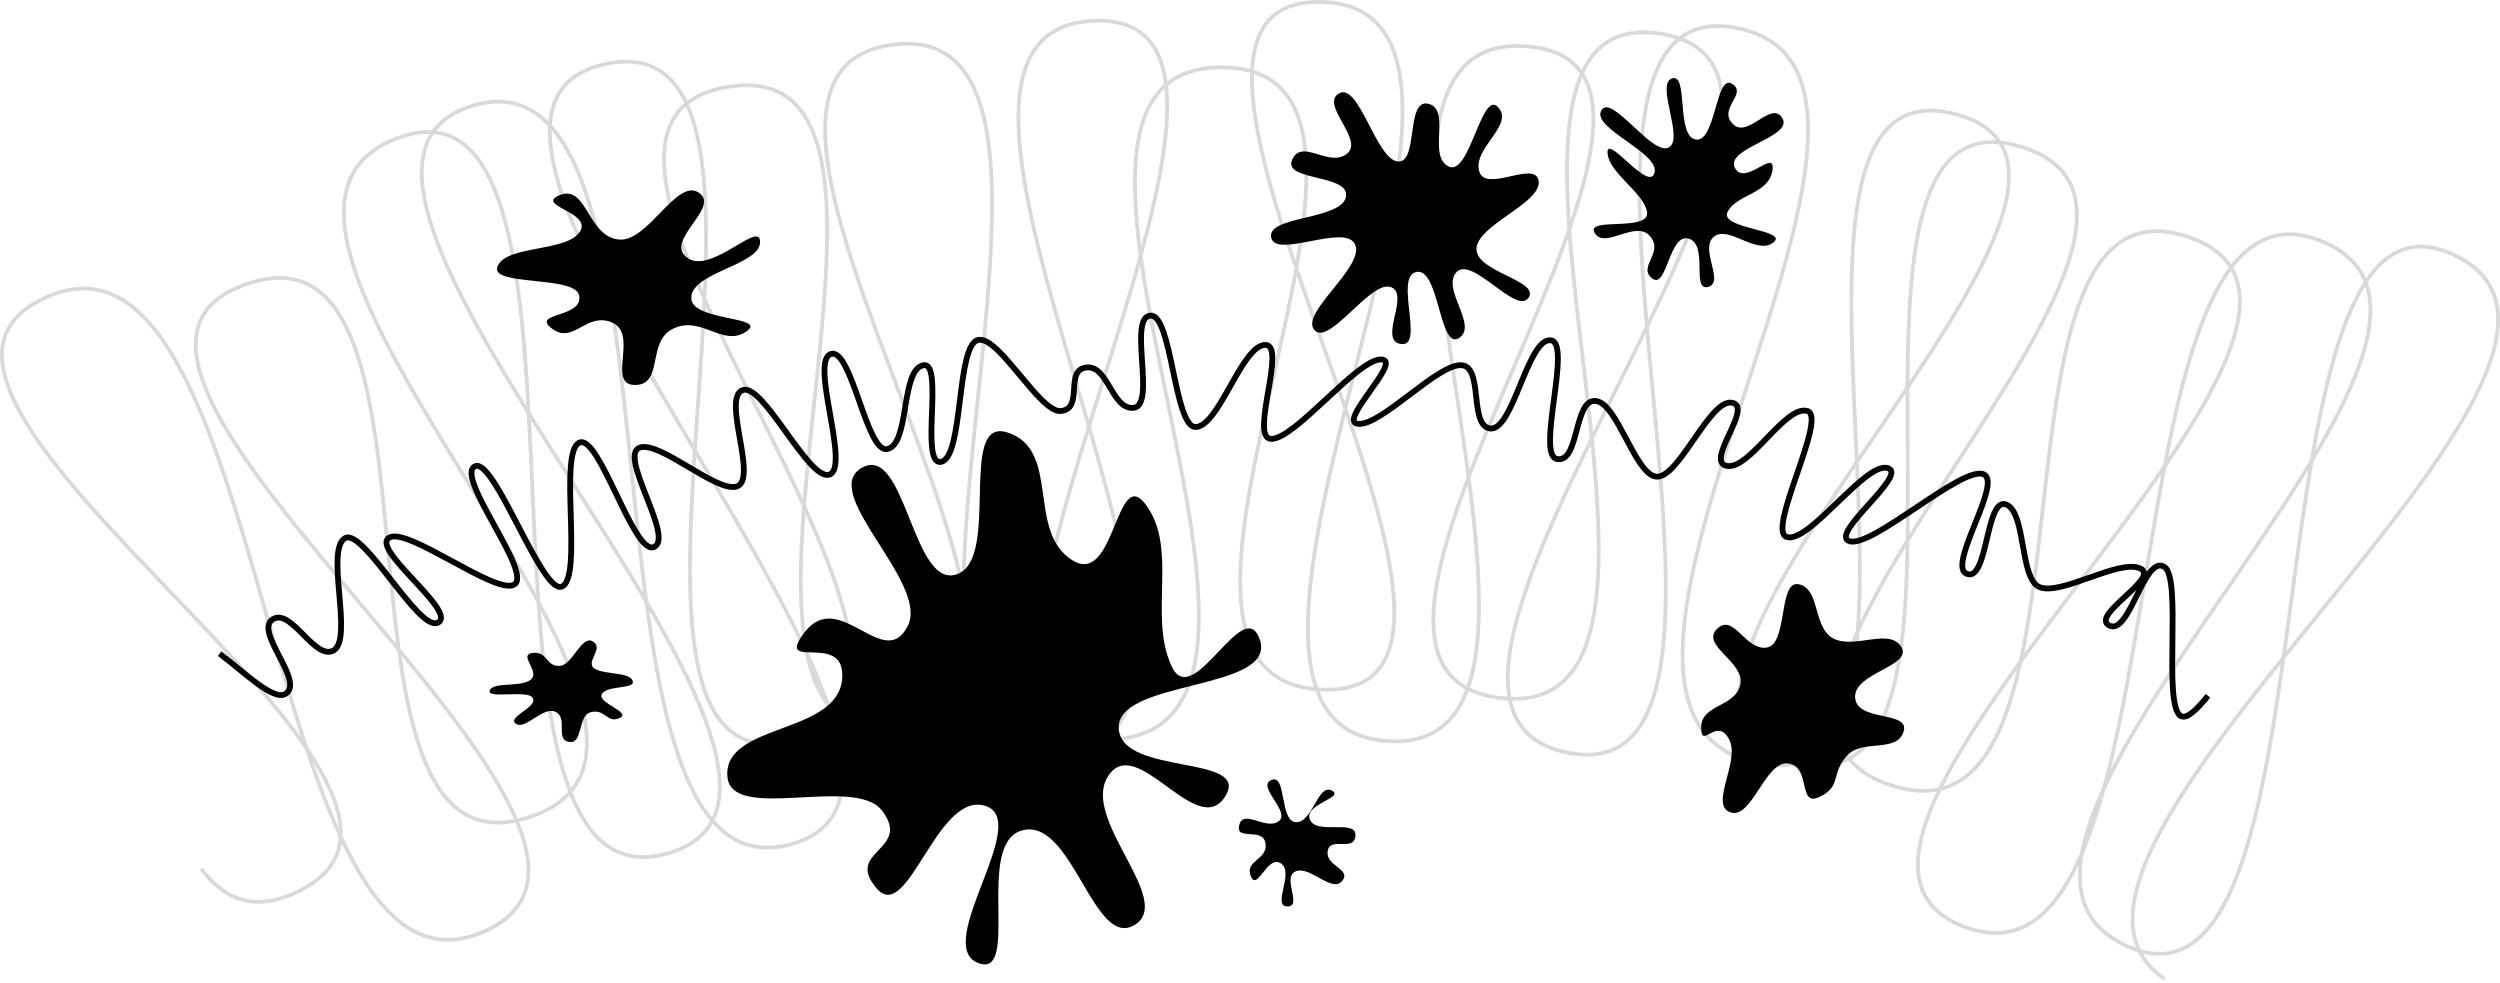 <?xml version="1.0" encoding="UTF-8"?>
<svg width="300" height="118" version="1.1" viewBox="0 0 300 118" xmlns="http://www.w3.org/2000/svg">
 <path d="m24.144 104.24c2.779 3.756 6.409 5.173 11.382 2.86 26.823-12.475-56.989-59.761-29.79-71.508 27.199-11.747 25.265 87.849 52.236 76.242 26.971-11.607-56.467-67.308-28.777-77.603 27.69-10.294 7.016 73.482 34.735 63.684 27.718-9.797-43.989-71.264-16.1-81.384 27.889-10.12 4.147 94.151 32.397 85.845 28.25-8.307-51.656-81.195-23.506-89.693 28.15-8.497 9.992 96.39 38.231 88.623 28.238-7.767-51.435-86.823-22.562-93.565 28.873-6.742-5.994 87.526 22.486 81.247 28.48-6.279-36.719-73.987-7.453-78.575 29.265-4.588-8.752 80.65 20.501 77.284 29.253-3.367-29.743-79.094-0.554-82.366 29.188-3.272-9.273 88.578 19.932 85.56 29.205-3.018-25.593-87.212 3.972-88.397 29.565-1.185-27.403 87.781 2.177 86.254 29.581-1.526-16.35-80.604 13.044-80.666 29.394-0.063-16.694 74.165 12.464 74.675 29.158 0.51-29.718-83.647-0.184-82.515 29.534 1.132-21.801 86.658 7.657 88.685 29.458 2.027-12.713-85.425 16.633-83.38 29.345 2.045-32.303 75.006-2.88 78.223 29.423 3.217-9.76-84.579 19.253-79.693 29.013 4.886-40.215 80.645-11.259 86.257 28.956 5.612-8.629-92.579 20.199-86.98 28.829 5.599-26.561 80.969 1.97 88.104 28.532 7.135-3.754-85.33 24.358-77.751 28.112 7.579-47.681 69.624-19.582 77.632 28.099 8.008-0.472-82.436 27.507-73.7 27.978 8.736-43.799 67.275-15.81 76.555 27.989 9.28 8.769-75.894 36.257-65.588 27.488 10.305-54.757 72.598-27.2 82.663 27.557 10.066 15.514-93.32 42.681-82.339 27.168 10.981-49.913 72.714-23.293 84.61 26.62 11.896 12.888-95.814 39.391-82.869 26.094 12.745-57.212 71.789-34.912 86.787" color="#000000" fill="none" stroke="#d9d9d9" stroke-width=".457"/>
 <path d="m264.96 83.496c-1.341 1.653-2.553 2.863-3.284 2.412-2.186-1.349 0.222-16.613-1.976-17.9-2.427-1.422-4.184 8.417-6.626 7.032-2.211-1.254 6.084-5.64 3.807-6.8-2.515-1.281-9.66 3.372-12.205 2.18-2.305-1.08-1.556-8.758-3.865-9.851-2.55-1.208-2.205 9.376-4.824 8.282-2.371-0.991 4.398-10.997 2.034-11.943-2.611-1.045-13.508 9.01-16.128 8.02-2.373-0.896 7.091-7.915 4.678-8.747-2.664-0.919-9.488 9.125-12.176 8.253-2.434-0.79 4.934-14.378 2.499-15.111-2.689-0.809-7.033 7.278-9.764 6.567-2.473-0.644 3.241-6.98 0.756-7.555-2.744-0.636-6.571 9.523-9.299 8.834-2.47-0.624-4.495-8.595-7.003-9.037-2.77-0.488-1.994 7.506-4.766 6.945-2.51-0.508 1.835-13.861-0.697-14.239-2.797-0.417-4.543 10.986-7.323 10.578-2.517-0.37-0.789-7.276-3.342-7.585-2.819-0.34-9.703 7.312-12.495 7.032-2.529-0.253 5.387-7.578 2.818-7.73-2.836-0.167-10.453 9.7-13.28 9.531-2.56-0.153 1.925-11.237-0.639-11.275-2.831-0.042-5.584 9.834-8.398 9.851-2.548 0.015-2.834-13.47-5.376-13.367-2.807 0.113 0.742 10.865-2.092 11.072-2.566 0.187-3.015-5.049-5.55-4.853-2.8 0.216-0.324 4.905-3.109 5.231-2.522 0.295-7.36-8.885-9.88-8.543-2.783 0.377-1.752 14.216-4.562 14.646-2.545 0.389 0.415-12.093-2.092-11.595-2.769 0.551-1.586 9.468-4.33 10.055-2.484 0.531-4.243-12.04-6.713-11.42-2.727 0.685 2.421 13.788-0.291 14.501-2.455 0.646-7.847-10.892-10.287-10.171-2.695 0.797 1.902 10.841-0.814 11.595-2.459 0.682-9.185-5.507-11.595-4.679-2.661 0.915 4.316 10.975 1.656 11.943-2.408 0.877-6.482-13.456-8.863-12.554-2.629 0.996 0.474 16.217-2.15 17.29-2.376 0.972-8.079-15.493-10.403-14.442-2.567 1.161 7.193 13.039 4.62 14.239-2.329 1.087-12.6-6.871-14.878-5.696-2.516 1.298 8.308 8.965 5.783 10.229-2.286 1.145-8.929-11.402-11.13-10.142-2.43 1.392 1.06 12.132-1.395 13.484-2.223 1.224-5.034-5.064-7.236-3.778-2.432 1.421 3.895 7.476 1.482 8.979-1.445 0.9-5.001-2.644-7.904-4.824" color="#000000" fill="none" stroke="#000" stroke-width=".697"/>
 <path transform="matrix(.009 .009 -.009 .009 182.66 22.435)" d="m586.43 1426.2c-43.667 223.11-607.31-342.5-726.14-152.6-112.6 179.95 553.03 440.4 382.13 578.64-180.35 145.88-273.96-407.71-456.45-305.84-172.93 96.54-11.436 801.22-215.59 792.77-215.44-8.918-83.98-767.01-303.44-842.74-207.96-71.765-426.09 622.49-600.81 515.36-184.38-113.05 354.61-587.55 223.54-773.32-124.21-176.04-522.91 318.63-603.81 115.21-85.375-214.66 303.14-189.77 324.77-409.72 20.494-208.42-506.85-141.74-455.73-344.73 53.949-214.21 691.12 193.59 847.25 59.021 147.96-127.52-367.81-470.08-183.99-586 193.98-122.32 341.59 357.45 556.79 280.72 203.93-72.708-292.41-729.02-70.122-723.97 234.58 5.331 103.61 441.76 304.16 552.87 190.04 105.3 296.29-451.98 460.08-332.45 172.84 126.14-122.18 713.87 42.573 871.44 156.12 149.32 631.61-214.95 669.22-24.661 39.686 200.81-672.27 93.024-650.52 316.18 20.609 211.46 497.47 202.37 456.09 413.8z"/>
 <path transform="matrix(-.021 0 0 -.024 190.57 44.459)" d="m-461.01 1115.3c-89.538 41.738 75.071 313.48-16.994 344.62-98.551 33.334-21.146-293.77-140.04-305.43-111.07-10.889-111.45 326.3-202.38 279.97-97.331-49.594 83.587-124.57-8.132-203.06-85.682-73.323-217.39 121-280.89 31.032-67.975-96.308 330.65-149.53 269.94-249.98-56.718-93.843-231.23 102.18-214.25-10.462 18.177-120.58 209.33-120.37 257.35-210.48 44.861-84.179-352.93-87.957-262.91-151.1 96.361-67.587 261.55 92.715 343.88 25.883 76.915-62.433-65.717-224.3 28.274-248.05 100.61-25.415-3.674 213.89 114.04 241.54 109.96 25.833 122.88-255.01 205.82-199.99 88.781 58.89-72.685 131.53 16.178 214.57 83.015 77.57 253.34-68.348 311.9 11.528 62.687 85.503-314.71 4.05-297.71 106.42 15.877 95.633 215.94 192.39 225.53 293.11 10.262 107.82-238.61-200.83-268.63-95.332-28.048 98.552 356.81 219.96 305.42 308.31-55.017 94.569-290.54-227.77-386.39-183.1z"/>
 <path transform="matrix(.003 .006 -.006 .003 129.14 86.207)" d="m1192.9-27.844c482.92 745.56 2478-79.189 2577.5 724.7 110.82 895.29-2260.4 135.2-2413.8 1083.6-137.7 851.54 2372.7 1191.8 1776.1 1742.2-664.37 612.91-1875.6-2082.8-2485.4-1340.6-547.54 666.41 1284.1 2154 488.74 2366.5-885.81 236.69-327.1-871.42-1212.1-704.88-794.67 149.53-1006 2531.5-1792.1 2199-875.51-370.23 215.82-2086.9-630.41-2610.7-759.83-470.37-646.4 1051.7-1051.4 224.45-451-921.26 1293.3-948.13 719.9-1705.4-514.84-679.99-2808.3 351.22-2892.3-503.15-93.511-951.51 2411.2 176.55 2464.2-721.76 47.573-806.61-2506.4-1245.3-1870.9-1908.7 707.73-738.9 1743.6 498.18 2577.5-27.557 748.71-472.06-1190-1457.1-315.06-1613.5 974.37-174.21 1798.9 855.02 2800.7 879.21 899.56 21.72-605.38-1743.7 274.02-1624.4 979.39 132.79-545.19 2655.8 315.59 2977.2 772.9 288.6 1449.9-1912.1 1911.9-1176.7 514.54 819.08-1780.6 910.36-1242.7 1740.7z"/>
 <path transform="matrix(-.008 0 0 -.006 71.624 38.771)" d="m-588.58-1237.5c467.43-23.464-60.181 1036.9 375.09 1257.2 378.77 191.71 563.66-436.79 875.13-141.04 357.93 339.87-464.71 212.17-396.03 674.57 59.767 402.38 1333 182.42 1226.9 572.14-122 447.86-1057.6 282.96-1244.1 717.47-162.35 378.11 678.15 506.94 313.48 713.63-419.07 237.52-421.33-855.01-908.3-886.58-423.76-27.47-847.11 1206.8-1171.1 947.7-372.38-297.79 553.11-986.91 143.95-1326.3-356.05-295.33-1063.4 758.95-1074.6 341.38-12.866-479.86 1041.5-607.49 1031.8-1137.5-8.412-461.25-1145.3-356.26-833.04-656.03 358.81-344.49 684.57 339.49 1117.7 40.252 376.94-260.39 136.38-1096.5 543.13-1116.9z"/>
 <path transform="matrix(-.006 0 0 -.004 64.65 86.72)" d="m-624.47-581.43c325.22 56.055 9.039 753.22 309.98 918.23 234.36 128.5 581.31-539.04 760.22-379.93 229.74 204.3-465.84 517.23-317.07 802.07 115.86 221.83 895.33-44.684 853.46 194.02-53.765 306.52-699.32 70.319-850.97 383.69-118.1 244.04 261.11 693.64 5.932 752.21-327.67 75.209-268.13-428.54-571.07-381.87-235.92 36.343-425.66 907.59-636.9 739.05-271.25-216.43 198.89-667.12-80.939-853.57-217.92-145.2-642.09-86.641-720.66-317.79-100.89-296.82 544.95-125.88 616.97-441.64 56.082-245.9-582.08-516.88-375.45-681.65 265.33-211.58 294.71 291.45 603.54 157.11 240.5-104.62 149.68-933.57 402.95-889.91z"/>
 <path transform="matrix(.938 0 0 .938 221.35 74.908)" d="m7.534 13.786c-0.976 2.776-5.287 0.777-7.299 3.109-2.012 2.332-0.605 3.841-3.439 5.193-2.834 1.352-1.009-3.766-3.96-4.27-2.951-0.504-4.678 7.209-7.448 6.246s1.408-6.671-0.216-9.446c-1.624-2.775-3.513 1.534-3.514-1.427-0.001-2.961 4.347-2.56 5-5.453 0.654-2.893-5.133-5.028-2.982-7.138 2.152-2.11 3.565 2.782 6.356 2.385 2.791-0.396 1.411-8.729 4.153-8.091 2.742 0.638 1.722 5.575 4.416 6.947 2.694 1.371 7.12-1.421 8.65 1.054 1.529 2.475-6.099 3.294-5.902 6.483 0.198 3.19 7.16 1.631 6.184 4.406z" stroke-width=".011"/>
 <path transform="matrix(.938 0 0 .938 161.27 90.961)" d="m-2.077 11.911c-0.319 1.94 3.128 2.275 1.843 3.832s-4.115-2.004-5.936-1.245 0.936 4.519-1.072 4.492c-2.007-0.027 0.936-4.311-0.807-5.502-1.744-1.191-3.046 3.683-3.864 1.631s2.205-2.065 1.884-4.199c-0.321-2.135-3.889-0.228-3.362-2.34 0.527-2.112 3.393 0.699 5.035-0.482s-2.893-4.444-0.92-5.284c1.973-0.84 1.014 5.288 3.136 5.395 2.122 0.106 2.801-4.968 4.578-4.056 1.777 0.912-3.633 1.728-2.785 3.734 0.848 2.005 5.977-0.125 5.82 2.039-0.157 2.163-3.232 0.045-3.551 1.985z" stroke-width=".011"/>
</svg>
